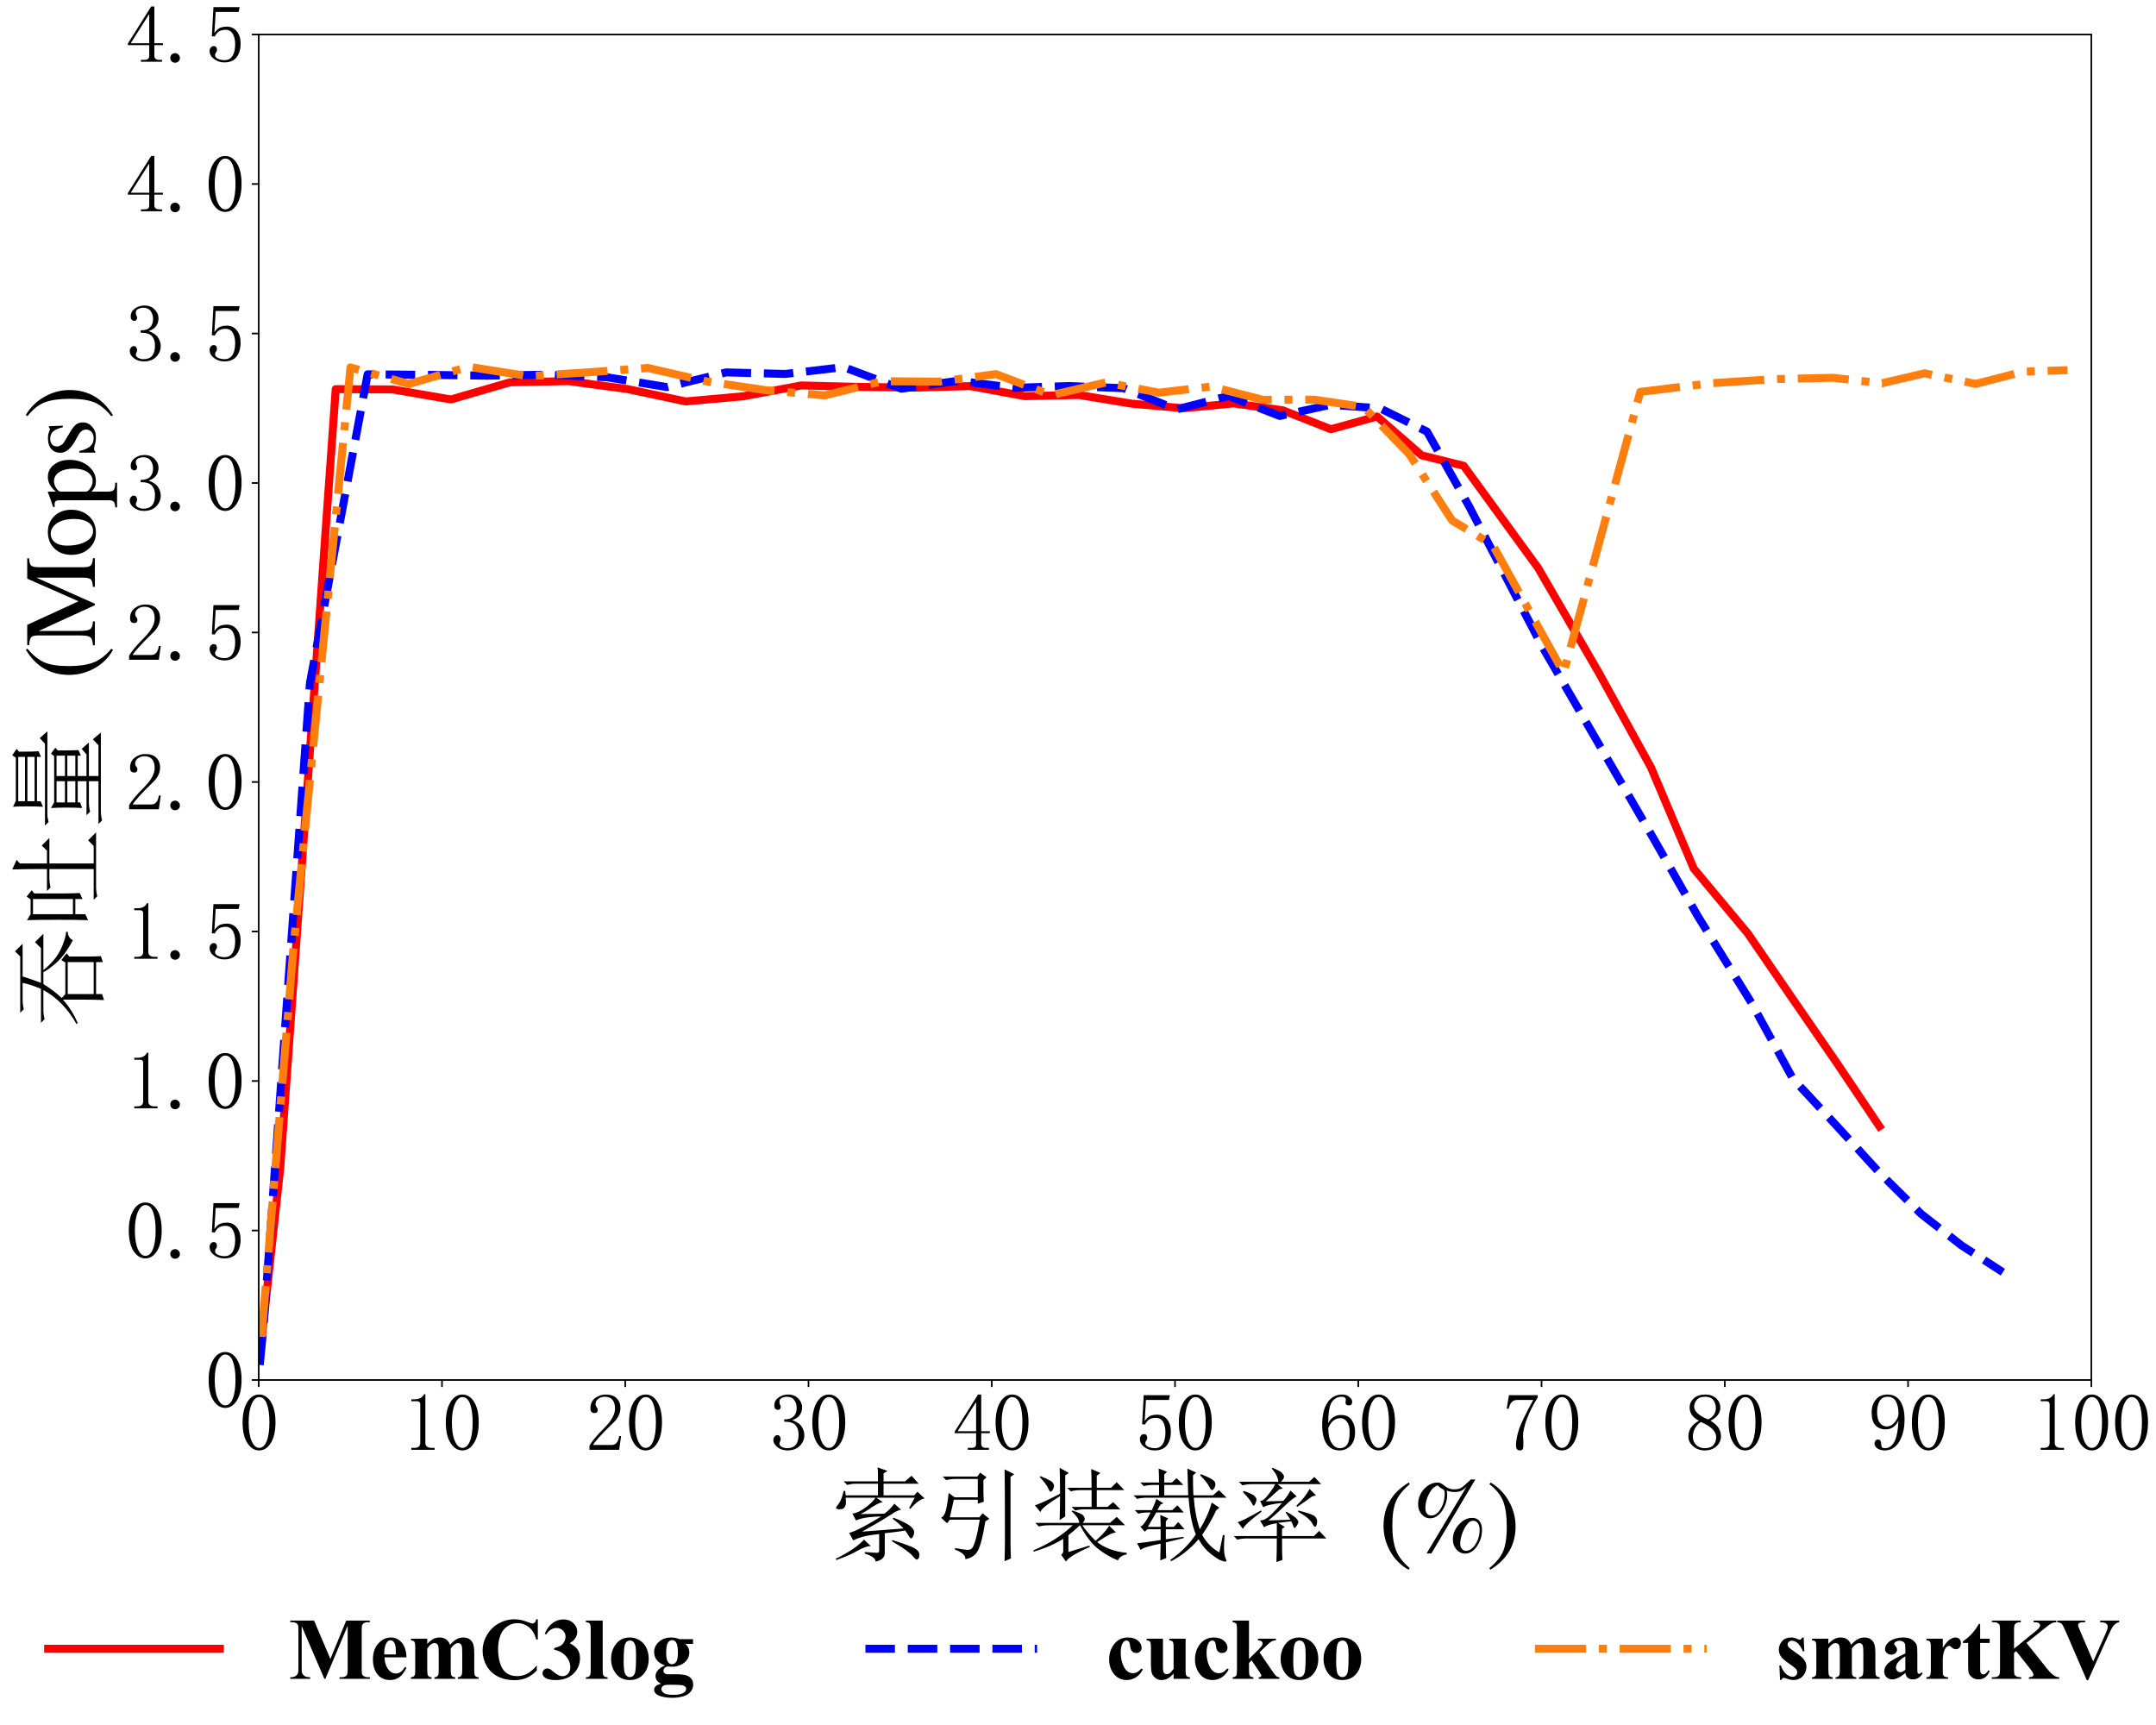 <?xml version="1.0" encoding="utf-8" standalone="no"?>
<!DOCTYPE svg PUBLIC "-//W3C//DTD SVG 1.1//EN"
  "http://www.w3.org/Graphics/SVG/1.1/DTD/svg11.dtd">
<svg xmlns:xlink="http://www.w3.org/1999/xlink" width="1080pt" height="864pt" viewBox="0 0 1080 864" xmlns="http://www.w3.org/2000/svg" version="1.1">
 <defs>
  <style type="text/css">*{stroke-linejoin: round; stroke-linecap: butt}</style>
 </defs>
 <g id="figure_1">
  <g id="patch_1">
   <path d="M 0 864 
L 1080 864 
L 1080 0 
L 0 0 
z
" style="fill: #ffffff"/>
  </g>
  <g id="axes_1">
   <g id="patch_2">
    <path d="M 129.6 691.2 
L 1047.6 691.2 
L 1047.6 17.28 
L 129.6 17.28 
z
" style="fill: #ffffff"/>
   </g>
   <g id="matplotlib.axis_1">
    <g id="xtick_1">
     <g id="line2d_1">
      <defs>
       <path id="m5f339277f3" d="M 0 0 
L 0 3.5 
" style="stroke: #000000; stroke-width: 0.8"/>
      </defs>
      <g>
       <use xlink:href="#m5f339277f3" x="129.6" y="691.2" style="stroke: #000000; stroke-width: 0.8"/>
      </g>
     </g>
     <g id="text_1">
      <!-- 0 -->
      <g transform="translate(119.6 726.794) scale(0.4 -0.4)">
       <defs>
        <path id="SimSun-30" d="M 1600 4225 
Q 1250 4225 1012 3687 
Q 775 3150 775 2250 
Q 775 1300 1012 775 
Q 1250 250 1600 250 
Q 1975 250 2187 775 
Q 2400 1300 2400 2250 
Q 2400 3150 2200 3687 
Q 2000 4225 1600 4225 
z
M 1600 50 
Q 1050 50 675 625 
Q 300 1200 300 2250 
Q 300 3225 662 3825 
Q 1025 4425 1600 4425 
Q 2150 4425 2512 3850 
Q 2875 3275 2875 2250 
Q 2875 1225 2512 637 
Q 2150 50 1600 50 
z
" transform="scale(0.016)"/>
       </defs>
       <use xlink:href="#SimSun-30"/>
      </g>
     </g>
    </g>
    <g id="xtick_2">
     <g id="line2d_2">
      <g>
       <use xlink:href="#m5f339277f3" x="221.4" y="691.2" style="stroke: #000000; stroke-width: 0.8"/>
      </g>
     </g>
     <g id="text_2">
      <!-- 10 -->
      <g transform="translate(201.4 726.794) scale(0.4 -0.4)">
       <defs>
        <path id="SimSun-31" d="M 1825 4450 
L 1825 650 
Q 1825 450 1950 350 
Q 2075 250 2300 250 
L 2550 250 
L 2550 100 
L 725 100 
L 725 250 
L 950 250 
Q 1200 250 1312 350 
Q 1425 450 1425 650 
L 1425 3675 
Q 1425 3775 1362 3837 
Q 1300 3900 1175 3900 
L 725 3900 
L 725 4050 
L 950 4050 
Q 1250 4050 1437 4150 
Q 1625 4250 1725 4450 
L 1825 4450 
z
" transform="scale(0.016)"/>
       </defs>
       <use xlink:href="#SimSun-31"/>
       <use xlink:href="#SimSun-30" x="50"/>
      </g>
     </g>
    </g>
    <g id="xtick_3">
     <g id="line2d_3">
      <g>
       <use xlink:href="#m5f339277f3" x="313.2" y="691.2" style="stroke: #000000; stroke-width: 0.8"/>
      </g>
     </g>
     <g id="text_3">
      <!-- 20 -->
      <g transform="translate(293.2 726.794) scale(0.4 -0.4)">
       <defs>
        <path id="SimSun-32" d="M 2325 3325 
Q 2325 3775 2125 4012 
Q 1925 4250 1525 4250 
Q 1225 4250 1012 4087 
Q 800 3925 800 3675 
Q 800 3525 900 3425 
Q 975 3325 975 3225 
Q 975 3100 912 3037 
Q 850 2975 725 2975 
Q 575 2975 487 3062 
Q 400 3150 400 3350 
Q 400 3875 775 4150 
Q 1150 4425 1575 4425 
Q 2175 4425 2462 4125 
Q 2750 3825 2750 3375 
Q 2750 3075 2612 2775 
Q 2475 2475 2175 2200 
Q 1450 1500 1062 1062 
Q 675 625 600 475 
L 2075 475 
Q 2300 475 2450 650 
Q 2600 825 2650 1175 
L 2800 1175 
L 2650 100 
L 325 100 
L 325 425 
Q 450 650 737 1000 
Q 1025 1350 1500 1825 
Q 1925 2250 2125 2625 
Q 2325 3000 2325 3325 
z
" transform="scale(0.016)"/>
       </defs>
       <use xlink:href="#SimSun-32"/>
       <use xlink:href="#SimSun-30" x="50"/>
      </g>
     </g>
    </g>
    <g id="xtick_4">
     <g id="line2d_4">
      <g>
       <use xlink:href="#m5f339277f3" x="405" y="691.2" style="stroke: #000000; stroke-width: 0.8"/>
      </g>
     </g>
     <g id="text_4">
      <!-- 30 -->
      <g transform="translate(385 726.794) scale(0.4 -0.4)">
       <defs>
        <path id="SimSun-33" d="M 2800 1250 
Q 2800 775 2450 412 
Q 2100 50 1475 50 
Q 1025 50 700 300 
Q 375 550 375 875 
Q 375 1025 475 1137 
Q 575 1250 675 1250 
Q 825 1250 887 1137 
Q 950 1025 950 950 
Q 950 825 900 750 
Q 850 650 850 575 
Q 850 425 1037 325 
Q 1225 225 1450 225 
Q 1900 225 2125 487 
Q 2350 750 2350 1300 
Q 2350 1750 2112 2025 
Q 1875 2300 1225 2300 
L 1225 2475 
Q 1725 2475 1962 2712 
Q 2200 2950 2200 3375 
Q 2200 3725 2012 3987 
Q 1825 4250 1425 4250 
Q 1250 4250 1050 4162 
Q 850 4075 850 3875 
Q 850 3675 900 3625 
Q 950 3575 950 3500 
Q 950 3375 900 3300 
Q 850 3225 725 3225 
Q 625 3225 537 3300 
Q 450 3375 450 3575 
Q 450 3950 775 4187 
Q 1100 4425 1525 4425 
Q 2025 4425 2325 4112 
Q 2625 3800 2625 3450 
Q 2625 3075 2437 2812 
Q 2250 2550 1850 2425 
Q 2400 2225 2600 1900 
Q 2800 1575 2800 1250 
z
" transform="scale(0.016)"/>
       </defs>
       <use xlink:href="#SimSun-33"/>
       <use xlink:href="#SimSun-30" x="50"/>
      </g>
     </g>
    </g>
    <g id="xtick_5">
     <g id="line2d_5">
      <g>
       <use xlink:href="#m5f339277f3" x="496.8" y="691.2" style="stroke: #000000; stroke-width: 0.8"/>
      </g>
     </g>
     <g id="text_5">
      <!-- 40 -->
      <g transform="translate(476.8 726.794) scale(0.4 -0.4)">
       <defs>
        <path id="SimSun-34" d="M 2300 575 
Q 2300 400 2400 325 
Q 2500 250 2675 250 
L 2900 250 
L 2900 100 
L 1250 100 
L 1250 250 
L 1525 250 
Q 1725 250 1812 325 
Q 1900 400 1900 575 
L 1900 1400 
L 225 1400 
L 225 1525 
L 2050 4425 
L 2300 4425 
L 2300 1550 
L 2975 1550 
L 2975 1400 
L 2300 1400 
L 2300 575 
z
M 1875 3800 
L 450 1550 
L 1900 1550 
L 1900 3800 
L 1875 3800 
z
" transform="scale(0.016)"/>
       </defs>
       <use xlink:href="#SimSun-34"/>
       <use xlink:href="#SimSun-30" x="50"/>
      </g>
     </g>
    </g>
    <g id="xtick_6">
     <g id="line2d_6">
      <g>
       <use xlink:href="#m5f339277f3" x="588.6" y="691.2" style="stroke: #000000; stroke-width: 0.8"/>
      </g>
     </g>
     <g id="text_6">
      <!-- 50 -->
      <g transform="translate(568.6 726.794) scale(0.4 -0.4)">
       <defs>
        <path id="SimSun-35" d="M 1725 2850 
Q 2200 2850 2500 2487 
Q 2800 2125 2800 1525 
Q 2800 850 2487 450 
Q 2175 50 1525 50 
Q 1075 50 725 312 
Q 375 575 375 950 
Q 375 1100 462 1212 
Q 550 1325 700 1325 
Q 850 1325 900 1225 
Q 950 1125 950 1050 
Q 950 900 875 825 
Q 800 725 800 625 
Q 800 425 1037 325 
Q 1275 225 1550 225 
Q 1950 225 2162 550 
Q 2375 875 2375 1475 
Q 2375 1975 2187 2287 
Q 2000 2600 1625 2600 
Q 1350 2600 1150 2500 
Q 950 2400 775 2075 
L 550 2100 
L 675 4375 
L 2725 4375 
L 2650 4000 
L 850 4000 
L 750 2350 
Q 1000 2700 1237 2775 
Q 1475 2850 1725 2850 
z
" transform="scale(0.016)"/>
       </defs>
       <use xlink:href="#SimSun-35"/>
       <use xlink:href="#SimSun-30" x="50"/>
      </g>
     </g>
    </g>
    <g id="xtick_7">
     <g id="line2d_7">
      <g>
       <use xlink:href="#m5f339277f3" x="680.4" y="691.2" style="stroke: #000000; stroke-width: 0.8"/>
      </g>
     </g>
     <g id="text_7">
      <!-- 60 -->
      <g transform="translate(660.4 726.794) scale(0.4 -0.4)">
       <defs>
        <path id="SimSun-36" d="M 775 1800 
Q 775 1050 1037 637 
Q 1300 225 1675 225 
Q 2050 225 2250 500 
Q 2450 775 2450 1525 
Q 2450 2025 2237 2300 
Q 2025 2575 1725 2575 
Q 1450 2575 1212 2412 
Q 975 2250 775 1800 
z
M 1750 2825 
Q 2350 2825 2612 2425 
Q 2875 2025 2875 1525 
Q 2875 775 2512 412 
Q 2150 50 1675 50 
Q 1000 50 650 562 
Q 300 1075 300 2050 
Q 300 3200 725 3812 
Q 1150 4425 1875 4425 
Q 2225 4425 2437 4225 
Q 2650 4025 2650 3875 
Q 2650 3725 2587 3650 
Q 2525 3575 2375 3575 
Q 2250 3575 2187 3637 
Q 2125 3700 2125 3825 
Q 2125 3875 2150 3925 
Q 2150 3975 2150 4025 
Q 2150 4125 2075 4187 
Q 2000 4250 1800 4250 
Q 1375 4250 1075 3862 
Q 775 3475 775 2175 
Q 925 2500 1187 2662 
Q 1450 2825 1750 2825 
z
" transform="scale(0.016)"/>
       </defs>
       <use xlink:href="#SimSun-36"/>
       <use xlink:href="#SimSun-30" x="50"/>
      </g>
     </g>
    </g>
    <g id="xtick_8">
     <g id="line2d_8">
      <g>
       <use xlink:href="#m5f339277f3" x="772.2" y="691.2" style="stroke: #000000; stroke-width: 0.8"/>
      </g>
     </g>
     <g id="text_8">
      <!-- 70 -->
      <g transform="translate(752.2 726.794) scale(0.4 -0.4)">
       <defs>
        <path id="SimSun-37" d="M 2825 4200 
Q 2300 3350 1987 2537 
Q 1675 1725 1675 1125 
Q 1675 1025 1700 850 
Q 1700 650 1700 400 
Q 1700 200 1637 125 
Q 1575 50 1425 50 
Q 1300 50 1212 137 
Q 1125 225 1125 450 
Q 1125 925 1337 1625 
Q 1550 2325 2475 4000 
L 1225 4000 
Q 950 4000 787 3825 
Q 625 3650 550 3300 
L 400 3325 
L 575 4375 
L 2825 4375 
L 2825 4200 
z
" transform="scale(0.016)"/>
       </defs>
       <use xlink:href="#SimSun-37"/>
       <use xlink:href="#SimSun-30" x="50"/>
      </g>
     </g>
    </g>
    <g id="xtick_9">
     <g id="line2d_9">
      <g>
       <use xlink:href="#m5f339277f3" x="864" y="691.2" style="stroke: #000000; stroke-width: 0.8"/>
      </g>
     </g>
     <g id="text_9">
      <!-- 80 -->
      <g transform="translate(844 726.794) scale(0.4 -0.4)">
       <defs>
        <path id="SimSun-38" d="M 625 1125 
Q 625 725 887 475 
Q 1150 225 1550 225 
Q 2025 225 2237 475 
Q 2450 725 2450 1100 
Q 2450 1425 2150 1725 
Q 1850 2025 1250 2275 
Q 950 2075 787 1775 
Q 625 1475 625 1125 
z
M 2825 1175 
Q 2825 700 2475 375 
Q 2125 50 1550 50 
Q 1025 50 650 375 
Q 275 700 275 1125 
Q 275 1550 487 1850 
Q 700 2150 1100 2375 
Q 750 2550 562 2812 
Q 375 3075 375 3400 
Q 375 3825 700 4125 
Q 1025 4425 1600 4425 
Q 2125 4425 2450 4125 
Q 2775 3825 2775 3400 
Q 2775 3100 2587 2837 
Q 2400 2575 2000 2375 
Q 2425 2125 2625 1825 
Q 2825 1525 2825 1175 
z
M 2425 3375 
Q 2425 3725 2225 3987 
Q 2025 4250 1600 4250 
Q 1125 4250 925 4000 
Q 725 3750 725 3475 
Q 725 3200 1012 2937 
Q 1300 2675 1825 2475 
Q 2125 2625 2275 2850 
Q 2425 3075 2425 3375 
z
" transform="scale(0.016)"/>
       </defs>
       <use xlink:href="#SimSun-38"/>
       <use xlink:href="#SimSun-30" x="50"/>
      </g>
     </g>
    </g>
    <g id="xtick_10">
     <g id="line2d_10">
      <g>
       <use xlink:href="#m5f339277f3" x="955.8" y="691.2" style="stroke: #000000; stroke-width: 0.8"/>
      </g>
     </g>
     <g id="text_10">
      <!-- 90 -->
      <g transform="translate(935.8 726.794) scale(0.4 -0.4)">
       <defs>
        <path id="SimSun-39" d="M 700 3050 
Q 700 2500 912 2212 
Q 1125 1925 1450 1925 
Q 1825 1925 2100 2275 
Q 2375 2625 2375 2925 
Q 2375 3525 2175 3887 
Q 1975 4250 1525 4250 
Q 1100 4250 900 3912 
Q 700 3575 700 3050 
z
M 1375 1700 
Q 875 1700 575 2012 
Q 275 2325 275 3025 
Q 275 3625 600 4025 
Q 925 4425 1525 4425 
Q 2150 4425 2500 3925 
Q 2850 3425 2850 2475 
Q 2850 1425 2437 737 
Q 2025 50 1300 50 
Q 975 50 737 200 
Q 500 350 500 600 
Q 500 700 562 800 
Q 625 900 775 900 
Q 925 900 975 787 
Q 1025 675 1025 525 
Q 1025 425 1050 362 
Q 1075 300 1100 275 
Q 1125 250 1187 237 
Q 1250 225 1325 225 
Q 1775 225 2050 725 
Q 2325 1225 2375 2400 
Q 2250 2100 2000 1900 
Q 1750 1700 1375 1700 
z
" transform="scale(0.016)"/>
       </defs>
       <use xlink:href="#SimSun-39"/>
       <use xlink:href="#SimSun-30" x="50"/>
      </g>
     </g>
    </g>
    <g id="xtick_11">
     <g id="line2d_11">
      <g>
       <use xlink:href="#m5f339277f3" x="1047.6" y="691.2" style="stroke: #000000; stroke-width: 0.8"/>
      </g>
     </g>
     <g id="text_11">
      <!-- 100 -->
      <g transform="translate(1017.6 726.794) scale(0.4 -0.4)">
       <use xlink:href="#SimSun-31"/>
       <use xlink:href="#SimSun-30" x="50"/>
       <use xlink:href="#SimSun-30" x="100"/>
      </g>
     </g>
    </g>
    <g id="text_12">
     <!-- 索引装载率 $\mathrm{(\%)}$ -->
     <g transform="translate(415.6 777.45) scale(0.5 -0.5)">
      <defs>
       <path id="SimSun-7d22" d="M 4725 1325 
Q 4375 1250 3450 1150 
L 3450 -50 
Q 3475 -500 2875 -625 
Q 2875 -325 2200 -125 
L 2200 -25 
Q 2850 -75 2987 -75 
Q 3125 -75 3100 175 
L 3100 1100 
Q 2400 1025 2050 925 
Q 1700 825 1475 700 
L 1225 1175 
Q 1525 1250 2050 1525 
Q 2575 1800 3225 2200 
Q 2900 2200 2437 2150 
Q 1975 2100 1650 1950 
L 1425 2375 
Q 1775 2425 2212 2737 
Q 2650 3050 2875 3375 
L 1000 3375 
Q 1050 3000 975 2850 
Q 900 2700 800 2675 
Q 700 2650 625 2650 
Q 525 2650 462 2675 
Q 400 2700 400 2725 
Q 400 2800 550 2975 
Q 750 3225 875 3800 
L 975 3800 
L 1000 3525 
L 3025 3525 
L 3025 4250 
L 1575 4250 
Q 1375 4250 1100 4175 
L 875 4400 
L 3025 4400 
L 3025 4775 
Q 3025 5025 3000 5275 
L 3625 5050 
L 3375 4900 
L 3375 4400 
L 4725 4400 
L 5125 4750 
L 5575 4250 
L 3375 4250 
L 3375 3525 
L 5300 3525 
L 5500 3750 
L 5950 3325 
Q 5600 3300 5050 2675 
L 4975 2725 
L 5325 3375 
L 2925 3375 
L 3325 3100 
Q 3100 3075 2675 2800 
Q 2250 2500 1925 2350 
L 3425 2375 
Q 3775 2625 4050 3000 
L 4475 2625 
Q 4250 2600 3850 2325 
Q 3425 2050 2975 1787 
Q 2525 1525 2025 1250 
L 4625 1450 
Q 4275 1825 3950 2050 
L 4000 2125 
Q 4700 1850 4962 1662 
Q 5225 1475 5275 1312 
Q 5325 1150 5212 937 
Q 5100 725 4987 925 
Q 4875 1125 4725 1325 
z
M 3925 725 
Q 5025 375 5312 212 
Q 5600 50 5612 -150 
Q 5625 -350 5562 -425 
Q 5500 -500 5475 -500 
Q 5375 -500 5200 -275 
Q 4925 50 3900 650 
L 3925 725 
z
M 2150 750 
L 2575 350 
Q 2275 350 1775 75 
Q 1275 -225 425 -525 
L 375 -450 
Q 1600 150 2150 750 
z
" transform="scale(0.016)"/>
       <path id="SimSun-5f15" d="M 5075 4675 
L 5075 575 
Q 5075 100 5100 -425 
L 4700 -600 
Q 4725 175 4725 725 
Q 4725 4575 4700 5150 
L 5300 4850 
L 5075 4675 
z
M 3375 4475 
Q 3375 3475 3400 3125 
L 3025 3000 
L 3025 3250 
L 1525 3250 
L 1275 2150 
L 3125 2150 
L 3325 2400 
L 3750 2050 
L 3500 1900 
Q 3375 1125 3225 575 
Q 3075 25 2850 -187 
Q 2625 -400 2250 -475 
Q 2275 -125 1600 125 
L 1600 225 
Q 2125 125 2350 112 
Q 2575 100 2675 225 
Q 2775 350 2900 787 
Q 3025 1225 3150 2000 
L 1275 2000 
L 1100 1775 
L 725 2125 
Q 925 2200 1025 2575 
Q 1125 2950 1200 3675 
L 1575 3400 
L 3025 3400 
L 3025 4550 
L 1650 4550 
Q 1325 4550 1050 4475 
L 825 4700 
L 3000 4700 
L 3175 4950 
L 3575 4650 
L 3375 4475 
z
" transform="scale(0.016)"/>
       <path id="SimSun-88c5" d="M 700 4725 
Q 1375 4450 1462 4325 
Q 1550 4200 1550 4125 
Q 1550 4025 1475 3887 
Q 1400 3750 1350 3750 
Q 1275 3750 1200 3925 
Q 1075 4225 650 4675 
L 700 4725 
z
M 2250 4775 
L 2250 2200 
L 1900 1975 
Q 1925 2600 1925 3475 
Q 1400 3150 1062 2887 
Q 725 2625 700 2475 
L 350 2900 
Q 775 3025 1925 3625 
Q 1925 4900 1900 5250 
L 2475 4925 
L 2250 4775 
z
M 2375 4000 
L 3900 4000 
Q 3900 4850 3875 5175 
L 4450 4925 
L 4225 4750 
L 4225 4000 
L 5125 4000 
L 5475 4350 
L 5950 3850 
L 4225 3850 
L 4225 2800 
L 4900 2800 
L 5250 3100 
L 5700 2650 
L 3475 2650 
Q 3150 2650 2875 2575 
L 2650 2800 
L 3900 2800 
L 3900 3850 
L 3200 3850 
Q 2875 3850 2600 3775 
L 2375 4000 
z
M 3125 1800 
Q 3125 2100 2650 2525 
L 2700 2575 
Q 3300 2375 3387 2250 
Q 3475 2125 3475 2050 
Q 3475 1950 3350 1800 
L 5050 1800 
L 5475 2175 
L 6000 1650 
L 3325 1650 
Q 3600 1225 4150 675 
Q 4775 1225 5000 1625 
L 5425 1200 
Q 5225 1175 4987 1050 
Q 4750 925 4250 600 
Q 4550 350 5037 162 
Q 5525 -25 6100 -75 
L 6100 -175 
Q 5675 -250 5550 -550 
Q 4825 -250 4262 212 
Q 3700 675 3175 1650 
Q 2825 1325 2450 1025 
L 2450 -25 
L 3750 375 
L 3800 300 
Q 2450 -300 2300 -625 
L 2000 -200 
Q 2150 -75 2125 75 
L 2125 800 
Q 1325 300 275 0 
L 250 75 
Q 1725 700 2725 1650 
L 1200 1650 
Q 875 1650 600 1575 
L 375 1800 
L 3125 1800 
z
" transform="scale(0.016)"/>
       <path id="SimSun-8f7d" d="M 1850 5200 
L 2375 5000 
L 2200 4825 
L 2200 4325 
L 2675 4325 
L 2975 4600 
L 3400 4175 
L 2200 4175 
L 2200 3525 
L 3700 3525 
Q 3675 4525 3650 5200 
L 4200 4950 
L 4000 4775 
Q 4000 3950 4025 3525 
L 5250 3525 
L 5625 3850 
L 6100 3375 
L 4050 3375 
Q 4125 2300 4425 1400 
Q 4925 2200 5175 3075 
L 5650 2750 
L 5450 2575 
Q 5075 1775 4575 1050 
Q 4950 350 5650 -50 
L 5875 1050 
L 5975 1025 
Q 5925 350 5950 25 
Q 5975 -300 6075 -500 
Q 6125 -625 6025 -625 
Q 5975 -625 5775 -562 
Q 5575 -500 5125 -150 
Q 4675 200 4350 775 
Q 3575 -125 2625 -600 
L 2575 -525 
Q 3575 175 4175 1075 
Q 3825 1950 3725 3375 
L 1100 3375 
Q 775 3375 500 3300 
L 275 3525 
L 1875 3525 
L 1875 4175 
L 1525 4175 
Q 1200 4175 925 4100 
L 700 4325 
L 1875 4325 
Q 1875 4800 1850 5200 
z
M 4500 4850 
Q 5000 4650 5212 4512 
Q 5425 4375 5400 4187 
Q 5375 4000 5300 3925 
Q 5225 3850 5200 3850 
Q 5125 3850 5025 4050 
Q 4900 4325 4450 4775 
L 4500 4850 
z
M 500 525 
Q 850 550 1975 725 
L 1975 1400 
L 1150 1400 
L 975 1250 
L 700 1575 
Q 900 1575 1350 2450 
L 1150 2450 
Q 850 2450 575 2375 
L 350 2600 
L 1425 2600 
Q 1625 3025 1700 3300 
L 2150 3025 
L 1975 2950 
Q 1900 2850 1775 2600 
L 2700 2600 
L 3025 2900 
L 3425 2450 
L 1700 2450 
L 1175 1550 
L 1975 1550 
Q 1975 1925 1950 2300 
L 2450 2075 
L 2300 1900 
L 2300 1550 
L 2800 1550 
L 3075 1850 
L 3475 1400 
L 2300 1400 
L 2300 775 
L 3400 925 
L 3425 850 
L 2300 575 
Q 2300 -50 2325 -400 
L 1950 -550 
Q 1975 225 1975 500 
Q 850 275 725 100 
L 500 525 
z
" transform="scale(0.016)"/>
       <path id="SimSun-7387" d="M 875 3725 
L 925 3800 
Q 1375 3650 1550 3525 
Q 1725 3400 1725 3250 
Q 1725 3175 1662 3025 
Q 1600 2875 1550 2875 
Q 1500 2875 1425 3050 
Q 1275 3325 875 3725 
z
M 550 1850 
Q 875 1925 2000 2575 
L 2050 2500 
Q 1675 2225 1337 1937 
Q 1000 1650 875 1425 
L 550 1850 
z
M 5200 3450 
Q 4800 3150 4275 2800 
L 4225 2875 
Q 4775 3400 5050 3925 
L 5450 3525 
L 5200 3450 
z
M 4325 2500 
L 4350 2575 
Q 5225 2350 5375 2212 
Q 5525 2075 5525 1900 
Q 5525 1775 5487 1662 
Q 5450 1550 5400 1550 
Q 5325 1550 5200 1800 
Q 4975 2150 4325 2500 
z
M 3150 3900 
Q 2500 3300 2300 3150 
Q 2800 3150 3400 3175 
Q 3700 3500 3850 3825 
L 4250 3450 
Q 4050 3400 3450 2825 
Q 2850 2250 2475 1950 
Q 3150 1975 3850 2000 
Q 3750 2175 3550 2450 
L 3600 2500 
Q 4050 2250 4200 2100 
Q 4350 1950 4350 1850 
Q 4350 1775 4250 1625 
Q 4150 1475 4100 1475 
Q 4075 1475 4050 1550 
Q 4000 1700 3900 1900 
Q 3650 1875 3075 1800 
L 3500 1550 
L 3325 1425 
L 3325 975 
L 5325 975 
L 5650 1300 
L 6100 825 
L 3325 825 
Q 3325 -275 3350 -525 
L 2975 -650 
Q 3000 0 3000 825 
L 1125 825 
Q 800 825 525 750 
L 300 975 
L 3000 975 
L 3000 1775 
Q 2450 1700 2200 1525 
L 1950 1950 
Q 2275 1950 2675 2350 
Q 3075 2750 3325 3050 
Q 2400 2950 2150 2775 
L 1950 3175 
Q 2150 3150 2475 3575 
Q 2800 4000 2900 4225 
L 1450 4225 
Q 1125 4225 850 4150 
L 625 4375 
L 3100 4375 
Q 3050 4800 2675 5200 
L 2725 5250 
Q 3225 5050 3337 4912 
Q 3450 4775 3450 4700 
Q 3450 4550 3250 4375 
L 5025 4375 
L 5350 4675 
L 5775 4225 
L 3050 4225 
L 3375 3950 
L 3150 3900 
z
" transform="scale(0.016)"/>
       <path id="SimSun-20" d="M 0 0 
Q 0 0 0 0 
z
" transform="scale(0.016)"/>
       <path id="STIXGeneral-Regular-28" d="M 1946 -1030 
L 1869 -1133 
Q 1126 -710 716 32 
Q 307 774 307 1613 
Q 307 3386 1888 4326 
L 1946 4224 
Q 1293 3667 1075 3126 
Q 858 2586 858 1632 
Q 858 685 1082 96 
Q 1306 -493 1946 -1030 
z
" transform="scale(0.016)"/>
       <path id="STIXGeneral-Regular-25" d="M 4390 1363 
Q 4390 781 4070 329 
Q 3750 -122 3341 -122 
Q 3014 -122 2790 134 
Q 2566 390 2566 762 
Q 2566 1274 2940 1693 
Q 3315 2112 3776 2112 
Q 4070 2112 4230 1917 
Q 4390 1722 4390 1363 
z
M 4243 1376 
Q 4243 1626 4131 1779 
Q 4019 1933 3840 1933 
Q 3654 1933 3526 1786 
Q 3315 1562 3171 1187 
Q 3027 813 3027 486 
Q 3027 301 3129 176 
Q 3232 51 3386 51 
Q 3718 51 3980 457 
Q 4243 864 4243 1376 
z
M 3974 4518 
L 1222 -115 
L 922 -115 
L 3443 4096 
Q 3264 3891 3094 3811 
Q 2925 3731 2669 3731 
Q 2445 3731 2182 3821 
Q 2208 3674 2208 3539 
Q 2208 3206 2067 2873 
Q 1926 2541 1696 2323 
Q 1453 2086 1146 2086 
Q 826 2086 608 2339 
Q 390 2592 390 2963 
Q 390 3507 761 3916 
Q 1133 4326 1626 4326 
Q 1792 4326 2010 4147 
Q 2310 3898 2624 3898 
Q 2918 3898 3084 3994 
Q 3251 4090 3693 4518 
L 3974 4518 
z
M 2054 3642 
Q 2054 3782 2025 3833 
Q 1997 3885 1894 3936 
Q 1747 4006 1613 4154 
Q 1414 4058 1331 3984 
Q 1248 3910 1152 3750 
Q 845 3264 845 2707 
Q 845 2509 944 2384 
Q 1043 2259 1210 2259 
Q 1549 2259 1801 2675 
Q 2054 3091 2054 3642 
z
" transform="scale(0.016)"/>
       <path id="STIXGeneral-Regular-29" d="M 186 4224 
L 262 4326 
Q 992 3891 1408 3148 
Q 1824 2406 1824 1581 
Q 1824 -166 243 -1133 
L 186 -1030 
Q 845 -486 1059 54 
Q 1274 595 1274 1562 
Q 1274 2534 1059 3120 
Q 845 3706 186 4224 
z
" transform="scale(0.016)"/>
      </defs>
      <use xlink:href="#SimSun-7d22" transform="translate(0 0.578)"/>
      <use xlink:href="#SimSun-5f15" transform="translate(100 0.578)"/>
      <use xlink:href="#SimSun-88c5" transform="translate(200 0.578)"/>
      <use xlink:href="#SimSun-8f7d" transform="translate(300 0.578)"/>
      <use xlink:href="#SimSun-7387" transform="translate(400 0.578)"/>
      <use xlink:href="#SimSun-20" transform="translate(500 0.578)"/>
      <use xlink:href="#STIXGeneral-Regular-28" transform="translate(550 0.578)"/>
      <use xlink:href="#STIXGeneral-Regular-25" transform="translate(583.3 0.578)"/>
      <use xlink:href="#STIXGeneral-Regular-29" transform="translate(658 0.578)"/>
     </g>
    </g>
   </g>
   <g id="matplotlib.axis_2">
    <g id="ytick_1">
     <g id="line2d_12">
      <defs>
       <path id="m7bcbebac3f" d="M 0 0 
L -3.5 0 
" style="stroke: #000000; stroke-width: 0.8"/>
      </defs>
      <g>
       <use xlink:href="#m7bcbebac3f" x="129.6" y="691.2" style="stroke: #000000; stroke-width: 0.8"/>
      </g>
     </g>
     <g id="text_13">
      <!-- 0 -->
      <g transform="translate(102.6 705.497) scale(0.4 -0.4)">
       <use xlink:href="#SimSun-30"/>
      </g>
     </g>
    </g>
    <g id="ytick_2">
     <g id="line2d_13">
      <g>
       <use xlink:href="#m7bcbebac3f" x="129.6" y="616.32" style="stroke: #000000; stroke-width: 0.8"/>
      </g>
     </g>
     <g id="text_14">
      <!-- 0.5 -->
      <g transform="translate(62.6 630.617) scale(0.4 -0.4)">
       <defs>
        <path id="SimSun-2e" d="M 800 25 
Q 650 25 537 125 
Q 425 225 425 400 
Q 425 575 537 675 
Q 650 775 800 775 
Q 950 775 1062 662 
Q 1175 550 1175 400 
Q 1175 225 1062 125 
Q 950 25 800 25 
z
" transform="scale(0.016)"/>
       </defs>
       <use xlink:href="#SimSun-30"/>
       <use xlink:href="#SimSun-2e" x="50"/>
       <use xlink:href="#SimSun-35" x="100"/>
      </g>
     </g>
    </g>
    <g id="ytick_3">
     <g id="line2d_14">
      <g>
       <use xlink:href="#m7bcbebac3f" x="129.6" y="541.44" style="stroke: #000000; stroke-width: 0.8"/>
      </g>
     </g>
     <g id="text_15">
      <!-- 1.0 -->
      <g transform="translate(62.6 555.737) scale(0.4 -0.4)">
       <use xlink:href="#SimSun-31"/>
       <use xlink:href="#SimSun-2e" x="50"/>
       <use xlink:href="#SimSun-30" x="100"/>
      </g>
     </g>
    </g>
    <g id="ytick_4">
     <g id="line2d_15">
      <g>
       <use xlink:href="#m7bcbebac3f" x="129.6" y="466.56" style="stroke: #000000; stroke-width: 0.8"/>
      </g>
     </g>
     <g id="text_16">
      <!-- 1.5 -->
      <g transform="translate(62.6 480.857) scale(0.4 -0.4)">
       <use xlink:href="#SimSun-31"/>
       <use xlink:href="#SimSun-2e" x="50"/>
       <use xlink:href="#SimSun-35" x="100"/>
      </g>
     </g>
    </g>
    <g id="ytick_5">
     <g id="line2d_16">
      <g>
       <use xlink:href="#m7bcbebac3f" x="129.6" y="391.68" style="stroke: #000000; stroke-width: 0.8"/>
      </g>
     </g>
     <g id="text_17">
      <!-- 2.0 -->
      <g transform="translate(62.6 405.977) scale(0.4 -0.4)">
       <use xlink:href="#SimSun-32"/>
       <use xlink:href="#SimSun-2e" x="50"/>
       <use xlink:href="#SimSun-30" x="100"/>
      </g>
     </g>
    </g>
    <g id="ytick_6">
     <g id="line2d_17">
      <g>
       <use xlink:href="#m7bcbebac3f" x="129.6" y="316.8" style="stroke: #000000; stroke-width: 0.8"/>
      </g>
     </g>
     <g id="text_18">
      <!-- 2.5 -->
      <g transform="translate(62.6 331.097) scale(0.4 -0.4)">
       <use xlink:href="#SimSun-32"/>
       <use xlink:href="#SimSun-2e" x="50"/>
       <use xlink:href="#SimSun-35" x="100"/>
      </g>
     </g>
    </g>
    <g id="ytick_7">
     <g id="line2d_18">
      <g>
       <use xlink:href="#m7bcbebac3f" x="129.6" y="241.92" style="stroke: #000000; stroke-width: 0.8"/>
      </g>
     </g>
     <g id="text_19">
      <!-- 3.0 -->
      <g transform="translate(62.6 256.217) scale(0.4 -0.4)">
       <use xlink:href="#SimSun-33"/>
       <use xlink:href="#SimSun-2e" x="50"/>
       <use xlink:href="#SimSun-30" x="100"/>
      </g>
     </g>
    </g>
    <g id="ytick_8">
     <g id="line2d_19">
      <g>
       <use xlink:href="#m7bcbebac3f" x="129.6" y="167.04" style="stroke: #000000; stroke-width: 0.8"/>
      </g>
     </g>
     <g id="text_20">
      <!-- 3.5 -->
      <g transform="translate(62.6 181.337) scale(0.4 -0.4)">
       <use xlink:href="#SimSun-33"/>
       <use xlink:href="#SimSun-2e" x="50"/>
       <use xlink:href="#SimSun-35" x="100"/>
      </g>
     </g>
    </g>
    <g id="ytick_9">
     <g id="line2d_20">
      <g>
       <use xlink:href="#m7bcbebac3f" x="129.6" y="92.16" style="stroke: #000000; stroke-width: 0.8"/>
      </g>
     </g>
     <g id="text_21">
      <!-- 4.0 -->
      <g transform="translate(62.6 106.457) scale(0.4 -0.4)">
       <use xlink:href="#SimSun-34"/>
       <use xlink:href="#SimSun-2e" x="50"/>
       <use xlink:href="#SimSun-30" x="100"/>
      </g>
     </g>
    </g>
    <g id="ytick_10">
     <g id="line2d_21">
      <g>
       <use xlink:href="#m7bcbebac3f" x="129.6" y="17.28" style="stroke: #000000; stroke-width: 0.8"/>
      </g>
     </g>
     <g id="text_22">
      <!-- 4.5 -->
      <g transform="translate(62.6 31.577) scale(0.4 -0.4)">
       <use xlink:href="#SimSun-34"/>
       <use xlink:href="#SimSun-2e" x="50"/>
       <use xlink:href="#SimSun-35" x="100"/>
      </g>
     </g>
    </g>
    <g id="text_23">
     <!-- 吞吐量 $\mathrm{(Mops)}$ -->
     <g transform="translate(47.6 515.49) rotate(-90) scale(0.5 -0.5)">
      <defs>
       <path id="SimSun-541e" d="M 2200 1700 
L 2200 75 
L 4200 75 
L 4200 1700 
L 2200 1700 
z
M 1025 4675 
L 4550 4675 
L 4875 5000 
L 5350 4525 
L 3300 4525 
Q 3150 4025 2900 3375 
L 5075 3375 
L 5450 3750 
L 5975 3225 
L 3700 3225 
Q 3925 2925 4312 2587 
Q 4700 2250 5225 2037 
Q 5750 1825 6100 1800 
L 6100 1700 
Q 5700 1675 5575 1375 
Q 4600 1900 4137 2437 
Q 3675 2975 3575 3225 
L 2825 3225 
Q 2425 2575 1950 2075 
L 2200 1850 
L 4175 1850 
L 4325 2100 
L 4750 1775 
L 4550 1600 
L 4550 375 
Q 4550 -50 4575 -375 
L 4200 -500 
L 4200 -75 
L 2200 -75 
L 2200 -450 
L 1825 -575 
Q 1850 175 1850 625 
L 1850 2000 
Q 1175 1400 375 1075 
L 325 1150 
Q 1075 1575 1600 2100 
Q 2125 2625 2450 3225 
L 1225 3225 
Q 900 3225 625 3150 
L 400 3375 
L 2525 3375 
Q 2800 4025 2900 4525 
L 1850 4525 
Q 1525 4525 1250 4450 
L 1025 4675 
z
" transform="scale(0.016)"/>
       <path id="SimSun-5410" d="M 3775 3000 
L 3775 3750 
Q 3775 4400 3750 5175 
L 4350 4900 
L 4125 4700 
L 4125 3000 
L 4925 3000 
L 5250 3325 
L 5725 2850 
L 4125 2850 
L 4125 75 
L 5225 75 
L 5575 425 
L 6075 -75 
L 2675 -75 
Q 2350 -75 2075 -150 
L 1850 75 
L 3775 75 
L 3775 2850 
L 3225 2850 
Q 2900 2850 2625 2775 
L 2400 3000 
L 3775 3000 
z
M 575 4250 
L 950 4025 
L 1875 4025 
L 2050 4275 
L 2450 3950 
L 2250 3800 
L 2250 1950 
Q 2250 1375 2275 950 
L 1900 775 
L 1900 1225 
L 950 1225 
L 950 600 
L 575 425 
Q 600 1075 600 2375 
Q 600 3675 575 4250 
z
M 950 3875 
L 950 1375 
L 1900 1375 
L 1900 3875 
L 950 3875 
z
" transform="scale(0.016)"/>
       <path id="SimSun-91cf" d="M 1700 2400 
L 1700 1875 
L 3025 1875 
L 3025 2400 
L 1700 2400 
z
M 3350 2400 
L 3350 1875 
L 4625 1875 
L 4625 2400 
L 3350 2400 
z
M 1700 1725 
L 1700 1225 
L 3025 1225 
L 3025 1725 
L 1700 1725 
z
M 3350 1725 
L 3350 1225 
L 4625 1225 
L 4625 1725 
L 3350 1725 
z
M 4950 2325 
Q 4950 1350 4975 1025 
L 4625 875 
L 4625 1075 
L 3350 1075 
L 3350 525 
L 4700 525 
L 5050 825 
L 5450 375 
L 3350 375 
L 3350 -225 
L 5275 -225 
L 5650 125 
L 6075 -375 
L 1175 -375 
Q 850 -375 575 -450 
L 350 -225 
L 3025 -225 
L 3025 375 
L 1725 375 
Q 1400 375 1125 300 
L 900 525 
L 3025 525 
L 3025 1075 
L 1700 1075 
L 1700 925 
L 1350 800 
Q 1375 1300 1375 1787 
Q 1375 2275 1350 2750 
L 1700 2550 
L 4600 2550 
L 4750 2750 
L 5125 2475 
L 4950 2325 
z
M 1775 4800 
L 1775 4375 
L 4550 4375 
L 4550 4800 
L 1775 4800 
z
M 1775 4225 
L 1775 3775 
L 4550 3775 
L 4550 4225 
L 1775 4225 
z
M 4875 4750 
Q 4875 3825 4900 3525 
L 4550 3375 
L 4550 3625 
L 1775 3625 
L 1775 3400 
L 1425 3250 
Q 1450 3650 1450 4262 
Q 1450 4875 1425 5125 
L 1800 4950 
L 4500 4950 
L 4650 5175 
L 5050 4900 
L 4875 4750 
z
M 250 3125 
L 5375 3125 
L 5725 3450 
L 6150 2975 
L 950 2975 
Q 750 2975 475 2900 
L 250 3125 
z
" transform="scale(0.016)"/>
       <path id="STIXGeneral-Regular-4d" d="M 5530 0 
L 3738 0 
L 3738 122 
Q 4115 147 4214 265 
Q 4314 384 4314 787 
L 4314 3661 
L 2682 0 
L 2592 0 
L 979 3514 
L 979 966 
Q 979 448 1088 294 
Q 1197 141 1574 122 
L 1574 0 
L 77 0 
L 77 122 
Q 358 141 480 205 
Q 602 269 650 432 
Q 698 595 698 966 
L 698 3514 
Q 698 3878 589 3984 
Q 480 4090 90 4115 
L 90 4237 
L 1357 4237 
L 2835 1024 
L 4250 4237 
L 5523 4237 
L 5523 4115 
Q 5178 4109 5072 3993 
Q 4966 3878 4966 3520 
L 4966 717 
Q 4966 378 5072 262 
Q 5178 147 5530 122 
L 5530 0 
z
" transform="scale(0.016)"/>
       <path id="STIXGeneral-Regular-6f" d="M 3008 1478 
Q 3008 806 2608 371 
Q 2208 -64 1568 -64 
Q 979 -64 582 368 
Q 186 800 186 1459 
Q 186 2125 582 2534 
Q 979 2944 1626 2944 
Q 2221 2944 2614 2537 
Q 3008 2131 3008 1478 
z
M 2432 1306 
Q 2432 2035 2112 2445 
Q 1856 2765 1504 2765 
Q 1171 2765 966 2493 
Q 762 2221 762 1747 
Q 762 928 1101 435 
Q 1318 115 1677 115 
Q 2029 115 2230 432 
Q 2432 749 2432 1306 
z
" transform="scale(0.016)"/>
       <path id="STIXGeneral-Regular-70" d="M 1018 2931 
L 1018 2438 
Q 1421 2944 1939 2944 
Q 2406 2944 2707 2560 
Q 3008 2176 3008 1581 
Q 3008 883 2621 409 
Q 2234 -64 1664 -64 
Q 1466 -64 1328 -6 
Q 1190 51 1018 211 
L 1018 -794 
Q 1018 -1094 1120 -1180 
Q 1222 -1267 1581 -1274 
L 1581 -1389 
L 32 -1389 
L 32 -1280 
Q 314 -1254 397 -1171 
Q 480 -1088 480 -838 
L 480 2157 
Q 480 2381 429 2451 
Q 378 2522 218 2522 
Q 115 2522 58 2515 
L 58 2618 
Q 506 2752 979 2944 
L 1018 2931 
z
M 1018 2138 
L 1018 563 
Q 1018 422 1238 281 
Q 1459 141 1683 141 
Q 2029 141 2243 467 
Q 2458 794 2458 1325 
Q 2458 1888 2243 2224 
Q 2029 2560 1670 2560 
Q 1446 2560 1232 2419 
Q 1018 2278 1018 2138 
z
" transform="scale(0.016)"/>
       <path id="STIXGeneral-Regular-73" d="M 998 1926 
L 1664 1523 
Q 1984 1331 2105 1164 
Q 2227 998 2227 736 
Q 2227 416 1961 176 
Q 1696 -64 1331 -64 
Q 1030 -64 864 -6 
Q 691 51 570 51 
Q 461 51 416 -26 
L 333 -26 
L 333 979 
L 435 979 
Q 538 512 730 294 
Q 922 77 1248 77 
Q 1485 77 1632 211 
Q 1779 346 1779 550 
Q 1779 845 1440 1030 
L 1094 1222 
Q 326 1651 326 2150 
Q 326 2522 566 2730 
Q 806 2938 1210 2938 
Q 1491 2938 1638 2867 
Q 1754 2816 1818 2816 
Q 1862 2816 1920 2880 
L 1990 2880 
L 2022 2010 
L 1926 2010 
Q 1818 2445 1654 2621 
Q 1491 2797 1203 2797 
Q 986 2797 854 2688 
Q 723 2579 723 2362 
Q 723 2253 796 2128 
Q 870 2003 998 1926 
z
" transform="scale(0.016)"/>
      </defs>
      <use xlink:href="#SimSun-541e" transform="translate(0 0.141)"/>
      <use xlink:href="#SimSun-5410" transform="translate(100 0.141)"/>
      <use xlink:href="#SimSun-91cf" transform="translate(200 0.141)"/>
      <use xlink:href="#SimSun-20" transform="translate(300 0.141)"/>
      <use xlink:href="#STIXGeneral-Regular-28" transform="translate(350 0.141)"/>
      <use xlink:href="#STIXGeneral-Regular-4d" transform="translate(383.3 0.141)"/>
      <use xlink:href="#STIXGeneral-Regular-6f" transform="translate(472.2 0.141)"/>
      <use xlink:href="#STIXGeneral-Regular-70" transform="translate(522.2 0.141)"/>
      <use xlink:href="#STIXGeneral-Regular-73" transform="translate(572.2 0.141)"/>
      <use xlink:href="#STIXGeneral-Regular-29" transform="translate(611.1 0.141)"/>
     </g>
    </g>
   </g>
   <g id="line2d_22">
    <path d="M 130.677 674.396 
L 140.4 584.808 
L 168.164 194.924 
L 196.699 195.061 
L 225.896 200.08 
L 255.443 191.489 
L 284.852 190.893 
L 314.267 194.859 
L 343.482 201.076 
L 372.451 198.468 
L 401.403 193.058 
L 429.83 193.776 
L 458.176 194.152 
L 485.975 193.377 
L 513.39 198.423 
L 540.388 197.838 
L 566.834 202.178 
L 592.726 204.489 
L 617.996 202.049 
L 642.624 205.522 
L 666.678 214.986 
L 689.789 208.604 
L 712.139 228.067 
L 733.195 233.294 
L 770.459 284.429 
L 800.932 336.995 
L 827.014 384.355 
L 848.454 435.069 
L 875.551 467.561 
L 897.457 499.521 
L 920.499 532.975 
L 941.447 564.152 
" clip-path="url(#p8f06317755)" style="fill: none; stroke: #ff0000; stroke-width: 4; stroke-linecap: square"/>
   </g>
   <g id="line2d_23">
    <path d="M 130.137 683.657 
L 132.136 662.716 
L 155.248 342.082 
L 184.145 187.486 
L 213.781 187.742 
L 243.796 188.165 
L 273.993 187.681 
L 304.088 188.965 
L 334.087 193.876 
L 363.794 186.519 
L 393.297 187.302 
L 422.622 183.884 
L 451.48 194.679 
L 479.983 190.72 
L 507.996 194.253 
L 535.634 193.361 
L 562.871 194.441 
L 589.397 205.054 
L 615.397 198.338 
L 641.055 208.341 
L 666.473 202.735 
L 691.343 204.536 
L 714.819 216.16 
L 735.687 253.197 
L 772.59 323.904 
L 803.006 376.326 
L 828.895 421.029 
L 850.622 459.138 
L 877.247 502.115 
L 898.14 540.349 
L 920.341 564.232 
L 941.355 587.232 
L 962.416 608.067 
L 982.668 623.867 
L 1003.281 637.191 
" clip-path="url(#p8f06317755)" style="fill: none; stroke-dasharray: 14.8,6.4; stroke-dashoffset: 0; stroke: #0000ff; stroke-width: 4"/>
   </g>
   <g id="line2d_24">
    <path d="M 131.024 669.584 
L 146.953 475.13 
L 175.551 184.044 
L 204.781 192.317 
L 234.698 183.714 
L 264.715 188.422 
L 294.674 186.49 
L 324.526 184.305 
L 354.153 191.083 
L 383.757 195.456 
L 413.036 198.046 
L 441.949 190.951 
L 470.615 191.135 
L 498.882 187.392 
L 526.744 197.905 
L 553.937 191.571 
L 580.503 196.677 
L 606.792 193.609 
L 632.629 200.258 
L 658.086 200.161 
L 683.089 203.825 
L 705.964 227.556 
L 727.392 260.676 
L 747.762 272.98 
L 783.281 336.987 
L 821.657 196.286 
L 857.391 191.925 
L 889.558 189.859 
L 918.038 189.22 
L 942.794 191.94 
L 964.067 186.984 
L 989.691 192.286 
L 1013.705 186.137 
L 1035.677 185.393 
" clip-path="url(#p8f06317755)" style="fill: none; stroke-dasharray: 25.6,6.4,4,6.4; stroke-dashoffset: 0; stroke: #ff7f0e; stroke-width: 4"/>
   </g>
   <g id="patch_3">
    <path d="M 129.6 691.2 
L 129.6 17.28 
" style="fill: none; stroke: #000000; stroke-width: 0.8; stroke-linejoin: miter; stroke-linecap: square"/>
   </g>
   <g id="patch_4">
    <path d="M 1047.6 691.2 
L 1047.6 17.28 
" style="fill: none; stroke: #000000; stroke-width: 0.8; stroke-linejoin: miter; stroke-linecap: square"/>
   </g>
   <g id="patch_5">
    <path d="M 129.6 691.2 
L 1047.6 691.2 
" style="fill: none; stroke: #000000; stroke-width: 0.8; stroke-linejoin: miter; stroke-linecap: square"/>
   </g>
   <g id="patch_6">
    <path d="M 129.6 17.28 
L 1047.6 17.28 
" style="fill: none; stroke: #000000; stroke-width: 0.8; stroke-linejoin: miter; stroke-linecap: square"/>
   </g>
   <g id="legend_1">
    <g id="line2d_25">
     <path d="M 24.123 825.82 
L 67.123 825.82 
L 110.123 825.82 
" style="fill: none; stroke: #ff0000; stroke-width: 4; stroke-linecap: square"/>
    </g>
    <g id="text_24">
     <!-- MemC3log -->
     <g transform="translate(144.523 840.87) scale(0.43 -0.43)">
      <defs>
       <path id="TimesNewRomanPS-BoldMT-4d" d="M 3050 1444 
L 4200 4238 
L 5925 4238 
L 5925 4122 
L 5788 4122 
Q 5600 4122 5488 4056 
Q 5409 4013 5363 3909 
Q 5328 3834 5328 3519 
L 5328 725 
Q 5328 400 5362 319 
Q 5397 238 5503 177 
Q 5609 116 5788 116 
L 5925 116 
L 5925 0 
L 3713 0 
L 3713 116 
L 3850 116 
Q 4038 116 4150 181 
Q 4228 225 4275 331 
Q 4309 406 4309 725 
L 4309 3866 
L 2684 0 
L 2609 0 
L 959 3838 
L 959 853 
Q 959 541 975 469 
Q 1016 313 1152 214 
Q 1288 116 1578 116 
L 1578 0 
L 128 0 
L 128 116 
L 172 116 
Q 313 113 434 161 
Q 556 209 618 290 
Q 681 372 716 519 
Q 722 553 722 838 
L 722 3519 
Q 722 3841 687 3920 
Q 653 4000 547 4061 
Q 441 4122 263 4122 
L 128 4122 
L 128 4238 
L 1859 4238 
L 3050 1444 
z
" transform="scale(0.016)"/>
       <path id="TimesNewRomanPS-BoldMT-65" d="M 2691 1566 
L 1088 1566 
Q 1116 984 1397 647 
Q 1613 388 1916 388 
Q 2103 388 2256 492 
Q 2409 597 2584 869 
L 2691 800 
Q 2453 316 2165 114 
Q 1878 -88 1500 -88 
Q 850 -88 516 413 
Q 247 816 247 1413 
Q 247 2144 642 2576 
Q 1038 3009 1569 3009 
Q 2013 3009 2339 2645 
Q 2666 2281 2691 1566 
z
M 1922 1775 
Q 1922 2278 1867 2465 
Q 1813 2653 1697 2750 
Q 1631 2806 1522 2806 
Q 1359 2806 1256 2647 
Q 1072 2369 1072 1884 
L 1072 1775 
L 1922 1775 
z
" transform="scale(0.016)"/>
       <path id="TimesNewRomanPS-BoldMT-6d" d="M 1428 2922 
L 1428 2538 
Q 1669 2800 1873 2904 
Q 2078 3009 2322 3009 
Q 2603 3009 2793 2878 
Q 2984 2747 3088 2478 
Q 3338 2759 3567 2884 
Q 3797 3009 4047 3009 
Q 4350 3009 4529 2870 
Q 4709 2731 4779 2517 
Q 4850 2303 4850 1834 
L 4850 638 
Q 4850 300 4911 219 
Q 4972 138 5166 113 
L 5166 0 
L 3656 0 
L 3656 113 
Q 3834 128 3919 250 
Q 3975 334 3975 638 
L 3975 1894 
Q 3975 2284 3944 2390 
Q 3913 2497 3845 2548 
Q 3778 2600 3688 2600 
Q 3553 2600 3415 2501 
Q 3278 2403 3138 2206 
L 3138 638 
Q 3138 322 3191 241 
Q 3263 125 3466 113 
L 3466 0 
L 1953 0 
L 1953 113 
Q 2075 119 2145 173 
Q 2216 228 2239 304 
Q 2263 381 2263 638 
L 2263 1894 
Q 2263 2291 2231 2391 
Q 2200 2491 2126 2547 
Q 2053 2603 1969 2603 
Q 1844 2603 1741 2538 
Q 1594 2441 1428 2206 
L 1428 638 
Q 1428 328 1489 229 
Q 1550 131 1744 113 
L 1744 0 
L 238 0 
L 238 113 
Q 422 131 500 231 
Q 553 300 553 638 
L 553 2288 
Q 553 2619 492 2700 
Q 431 2781 238 2806 
L 238 2922 
L 1428 2922 
z
" transform="scale(0.016)"/>
       <path id="TimesNewRomanPS-BoldMT-43" d="M 4272 4334 
L 4272 2866 
L 4150 2866 
Q 4013 3441 3638 3747 
Q 3263 4053 2788 4053 
Q 2391 4053 2059 3825 
Q 1728 3597 1575 3228 
Q 1378 2756 1378 2178 
Q 1378 1609 1522 1142 
Q 1666 675 1972 436 
Q 2278 197 2766 197 
Q 3166 197 3498 372 
Q 3831 547 4200 975 
L 4200 609 
Q 3844 238 3458 70 
Q 3072 -97 2556 -97 
Q 1878 -97 1351 175 
Q 825 447 539 956 
Q 253 1466 253 2041 
Q 253 2647 570 3190 
Q 888 3734 1427 4034 
Q 1966 4334 2572 4334 
Q 3019 4334 3516 4141 
Q 3803 4028 3881 4028 
Q 3981 4028 4054 4101 
Q 4128 4175 4150 4334 
L 4272 4334 
z
" transform="scale(0.016)"/>
       <path id="TimesNewRomanPS-BoldMT-33" d="M 947 2125 
L 947 2234 
Q 1303 2338 1440 2427 
Q 1578 2516 1678 2698 
Q 1778 2881 1778 3069 
Q 1778 3328 1589 3514 
Q 1400 3700 1119 3700 
Q 681 3700 375 3238 
L 259 3278 
Q 484 3800 836 4062 
Q 1188 4325 1619 4325 
Q 2059 4325 2345 4056 
Q 2631 3788 2631 3428 
Q 2631 3194 2498 2976 
Q 2366 2759 2081 2594 
Q 2447 2416 2639 2155 
Q 2831 1894 2831 1500 
Q 2831 838 2351 373 
Q 1872 -91 1066 -91 
Q 528 -91 281 88 
Q 103 213 103 409 
Q 103 553 206 654 
Q 309 756 444 756 
Q 547 756 638 713 
Q 688 688 992 439 
Q 1297 191 1563 191 
Q 1794 191 1959 373 
Q 2125 556 2125 838 
Q 2125 1266 1825 1627 
Q 1525 1988 947 2125 
z
" transform="scale(0.016)"/>
       <path id="TimesNewRomanPS-BoldMT-6c" d="M 1359 4238 
L 1359 606 
Q 1359 297 1431 211 
Q 1503 125 1713 113 
L 1713 0 
L 134 0 
L 134 113 
Q 328 119 422 225 
Q 484 297 484 606 
L 484 3631 
Q 484 3938 412 4023 
Q 341 4109 134 4122 
L 134 4238 
L 1359 4238 
z
" transform="scale(0.016)"/>
       <path id="TimesNewRomanPS-BoldMT-6f" d="M 1594 3009 
Q 1975 3009 2303 2812 
Q 2631 2616 2801 2253 
Q 2972 1891 2972 1459 
Q 2972 838 2656 419 
Q 2275 -88 1603 -88 
Q 944 -88 587 375 
Q 231 838 231 1447 
Q 231 2075 595 2542 
Q 959 3009 1594 3009 
z
M 1606 2788 
Q 1447 2788 1333 2667 
Q 1219 2547 1183 2192 
Q 1147 1838 1147 1206 
Q 1147 872 1191 581 
Q 1225 359 1337 243 
Q 1450 128 1594 128 
Q 1734 128 1828 206 
Q 1950 313 1991 503 
Q 2053 800 2053 1703 
Q 2053 2234 1993 2432 
Q 1934 2631 1819 2722 
Q 1738 2788 1606 2788 
z
" transform="scale(0.016)"/>
       <path id="TimesNewRomanPS-BoldMT-67" d="M 2091 2888 
L 3075 2888 
L 3075 2544 
L 2516 2544 
Q 2669 2391 2728 2266 
Q 2803 2097 2803 1913 
Q 2803 1600 2629 1370 
Q 2456 1141 2157 1011 
Q 1859 881 1628 881 
Q 1609 881 1253 897 
Q 1113 897 1017 805 
Q 922 713 922 584 
Q 922 472 1008 400 
Q 1094 328 1288 328 
L 1828 334 
Q 2484 334 2731 191 
Q 3084 -9 3084 -425 
Q 3084 -691 2921 -908 
Q 2759 -1125 2494 -1228 
Q 2091 -1381 1566 -1381 
Q 1172 -1381 847 -1304 
Q 522 -1228 381 -1092 
Q 241 -956 241 -806 
Q 241 -663 348 -548 
Q 456 -434 750 -356 
Q 344 -156 344 200 
Q 344 416 509 619 
Q 675 822 1034 972 
Q 616 1125 428 1375 
Q 241 1625 241 1953 
Q 241 2381 591 2695 
Q 941 3009 1491 3009 
Q 1781 3009 2091 2888 
z
M 1550 2816 
Q 1369 2816 1244 2633 
Q 1119 2450 1119 1875 
Q 1119 1409 1242 1236 
Q 1366 1063 1534 1063 
Q 1722 1063 1847 1234 
Q 1972 1406 1972 1903 
Q 1972 2463 1831 2666 
Q 1731 2816 1550 2816 
z
M 1366 -431 
Q 1047 -431 944 -484 
Q 766 -581 766 -747 
Q 766 -906 950 -1036 
Q 1134 -1166 1644 -1166 
Q 2078 -1166 2326 -1050 
Q 2575 -934 2575 -725 
Q 2575 -647 2528 -594 
Q 2444 -500 2273 -465 
Q 2103 -431 1366 -431 
z
" transform="scale(0.016)"/>
      </defs>
      <use xlink:href="#TimesNewRomanPS-BoldMT-4d"/>
      <use xlink:href="#TimesNewRomanPS-BoldMT-65" x="94.385"/>
      <use xlink:href="#TimesNewRomanPS-BoldMT-6d" x="138.77"/>
      <use xlink:href="#TimesNewRomanPS-BoldMT-43" x="222.07"/>
      <use xlink:href="#TimesNewRomanPS-BoldMT-33" x="294.287"/>
      <use xlink:href="#TimesNewRomanPS-BoldMT-6c" x="344.287"/>
      <use xlink:href="#TimesNewRomanPS-BoldMT-6f" x="372.07"/>
      <use xlink:href="#TimesNewRomanPS-BoldMT-67" x="422.07"/>
     </g>
    </g>
    <g id="line2d_26">
     <path d="M 433.517 825.82 
L 476.517 825.82 
L 519.517 825.82 
" style="fill: none; stroke-dasharray: 14.8,6.4; stroke-dashoffset: 0; stroke: #0000ff; stroke-width: 4"/>
    </g>
    <g id="text_25">
     <!-- cuckoo -->
     <g transform="translate(553.917 840.87) scale(0.43 -0.43)">
      <defs>
       <path id="TimesNewRomanPS-BoldMT-63" d="M 2600 753 
L 2697 678 
Q 2491 291 2183 101 
Q 1875 -88 1528 -88 
Q 944 -88 594 353 
Q 244 794 244 1413 
Q 244 2009 563 2463 
Q 947 3009 1622 3009 
Q 2075 3009 2342 2781 
Q 2609 2553 2609 2272 
Q 2609 2094 2501 1987 
Q 2394 1881 2219 1881 
Q 2034 1881 1914 2003 
Q 1794 2125 1766 2438 
Q 1747 2634 1675 2713 
Q 1603 2791 1506 2791 
Q 1356 2791 1250 2631 
Q 1088 2391 1088 1894 
Q 1088 1481 1219 1104 
Q 1350 728 1578 544 
Q 1750 409 1984 409 
Q 2138 409 2275 481 
Q 2413 553 2600 753 
z
" transform="scale(0.016)"/>
       <path id="TimesNewRomanPS-BoldMT-75" d="M 3038 2922 
L 3038 634 
Q 3038 300 3100 217 
Q 3163 134 3353 113 
L 3353 0 
L 2163 0 
L 2163 391 
Q 1953 141 1743 26 
Q 1534 -88 1275 -88 
Q 1028 -88 836 64 
Q 644 216 578 419 
Q 513 622 513 1128 
L 513 2288 
Q 513 2619 452 2700 
Q 391 2781 197 2806 
L 197 2922 
L 1388 2922 
L 1388 925 
Q 1388 613 1417 522 
Q 1447 431 1511 384 
Q 1575 338 1659 338 
Q 1772 338 1863 397 
Q 1988 478 2163 725 
L 2163 2288 
Q 2163 2619 2102 2700 
Q 2041 2781 1847 2806 
L 1847 2922 
L 3038 2922 
z
" transform="scale(0.016)"/>
       <path id="TimesNewRomanPS-BoldMT-6b" d="M 1403 4238 
L 1403 1450 
L 2081 2116 
Q 2291 2319 2342 2409 
Q 2394 2500 2394 2584 
Q 2394 2669 2325 2725 
Q 2256 2781 2056 2806 
L 2056 2922 
L 3366 2922 
L 3366 2806 
Q 3178 2797 3037 2717 
Q 2897 2638 2488 2238 
L 2169 1925 
L 2856 919 
Q 3272 306 3350 231 
Q 3456 125 3619 113 
L 3619 0 
L 2109 0 
L 2109 113 
Q 2209 113 2254 150 
Q 2300 188 2300 231 
Q 2300 303 2169 497 
L 1591 1344 
L 1403 1159 
L 1403 634 
Q 1403 300 1465 217 
Q 1528 134 1722 113 
L 1722 0 
L 213 0 
L 213 113 
Q 397 131 475 231 
Q 528 300 528 634 
L 528 3603 
Q 528 3934 467 4015 
Q 406 4097 213 4122 
L 213 4238 
L 1403 4238 
z
" transform="scale(0.016)"/>
      </defs>
      <use xlink:href="#TimesNewRomanPS-BoldMT-63"/>
      <use xlink:href="#TimesNewRomanPS-BoldMT-75" x="44.385"/>
      <use xlink:href="#TimesNewRomanPS-BoldMT-63" x="100"/>
      <use xlink:href="#TimesNewRomanPS-BoldMT-6b" x="144.385"/>
      <use xlink:href="#TimesNewRomanPS-BoldMT-6f" x="200"/>
      <use xlink:href="#TimesNewRomanPS-BoldMT-6f" x="250"/>
     </g>
    </g>
    <g id="line2d_27">
     <path d="M 768.917 825.82 
L 811.917 825.82 
L 854.917 825.82 
" style="fill: none; stroke-dasharray: 25.6,6.4,4,6.4; stroke-dashoffset: 0; stroke: #ff7f0e; stroke-width: 4"/>
    </g>
    <g id="text_26">
     <!-- smartKV -->
     <g transform="translate(889.317 840.87) scale(0.43 -0.43)">
      <defs>
       <path id="TimesNewRomanPS-BoldMT-73" d="M 2063 3003 
L 2109 2006 
L 2003 2006 
Q 1813 2450 1608 2612 
Q 1403 2775 1200 2775 
Q 1072 2775 981 2689 
Q 891 2603 891 2491 
Q 891 2406 953 2328 
Q 1053 2200 1512 1889 
Q 1972 1578 2117 1361 
Q 2263 1144 2263 875 
Q 2263 631 2141 397 
Q 2019 163 1797 37 
Q 1575 -88 1306 -88 
Q 1097 -88 747 44 
Q 653 78 619 78 
Q 516 78 447 -78 
L 344 -78 
L 294 972 
L 400 972 
Q 541 559 786 353 
Q 1031 147 1250 147 
Q 1400 147 1495 239 
Q 1591 331 1591 463 
Q 1591 613 1497 722 
Q 1403 831 1078 1053 
Q 600 1384 459 1559 
Q 253 1816 253 2125 
Q 253 2463 486 2736 
Q 719 3009 1159 3009 
Q 1397 3009 1619 2894 
Q 1703 2847 1756 2847 
Q 1813 2847 1847 2870 
Q 1881 2894 1956 3003 
L 2063 3003 
z
" transform="scale(0.016)"/>
       <path id="TimesNewRomanPS-BoldMT-61" d="M 1828 431 
Q 1294 -41 869 -41 
Q 619 -41 453 123 
Q 288 288 288 534 
Q 288 869 575 1136 
Q 863 1403 1828 1847 
L 1828 2141 
Q 1828 2472 1792 2558 
Q 1756 2644 1656 2708 
Q 1556 2772 1431 2772 
Q 1228 2772 1097 2681 
Q 1016 2625 1016 2550 
Q 1016 2484 1103 2388 
Q 1222 2253 1222 2128 
Q 1222 1975 1108 1867 
Q 994 1759 809 1759 
Q 613 1759 480 1878 
Q 347 1997 347 2156 
Q 347 2381 525 2586 
Q 703 2791 1022 2900 
Q 1341 3009 1684 3009 
Q 2100 3009 2342 2832 
Q 2584 2656 2656 2450 
Q 2700 2319 2700 1847 
L 2700 713 
Q 2700 513 2715 461 
Q 2731 409 2762 384 
Q 2794 359 2834 359 
Q 2916 359 3000 475 
L 3094 400 
Q 2938 169 2770 64 
Q 2603 -41 2391 -41 
Q 2141 -41 2000 76 
Q 1859 194 1828 431 
z
M 1828 659 
L 1828 1638 
Q 1450 1416 1266 1163 
Q 1144 994 1144 822 
Q 1144 678 1247 569 
Q 1325 484 1466 484 
Q 1622 484 1828 659 
z
" transform="scale(0.016)"/>
       <path id="TimesNewRomanPS-BoldMT-72" d="M 1428 2922 
L 1428 2259 
Q 1719 2713 1937 2861 
Q 2156 3009 2359 3009 
Q 2534 3009 2639 2901 
Q 2744 2794 2744 2597 
Q 2744 2388 2642 2272 
Q 2541 2156 2397 2156 
Q 2231 2156 2109 2262 
Q 1988 2369 1966 2381 
Q 1934 2400 1894 2400 
Q 1803 2400 1722 2331 
Q 1594 2225 1528 2028 
Q 1428 1725 1428 1359 
L 1428 688 
L 1431 513 
Q 1431 334 1453 284 
Q 1491 200 1564 161 
Q 1638 122 1813 113 
L 1813 0 
L 234 0 
L 234 113 
Q 425 128 492 217 
Q 559 306 559 688 
L 559 2303 
Q 559 2553 534 2622 
Q 503 2709 443 2750 
Q 384 2791 234 2806 
L 234 2922 
L 1428 2922 
z
" transform="scale(0.016)"/>
       <path id="TimesNewRomanPS-BoldMT-74" d="M 1375 3991 
L 1375 2922 
L 2069 2922 
L 2069 2613 
L 1375 2613 
L 1375 809 
Q 1375 556 1398 482 
Q 1422 409 1481 364 
Q 1541 319 1591 319 
Q 1794 319 1975 628 
L 2069 559 
Q 1816 -41 1247 -41 
Q 969 -41 776 114 
Q 584 269 531 459 
Q 500 566 500 1034 
L 500 2613 
L 119 2613 
L 119 2722 
Q 513 3000 789 3306 
Q 1066 3613 1272 3991 
L 1375 3991 
z
" transform="scale(0.016)"/>
       <path id="TimesNewRomanPS-BoldMT-4b" d="M 2666 2616 
L 4156 750 
Q 4472 356 4700 216 
Q 4866 116 5050 116 
L 5050 0 
L 2844 0 
L 2844 116 
Q 3053 134 3114 181 
Q 3175 228 3175 297 
Q 3175 428 2888 791 
L 1916 2013 
L 1759 1881 
L 1759 725 
Q 1759 394 1796 312 
Q 1834 231 1940 173 
Q 2047 116 2281 116 
L 2281 0 
L 144 0 
L 144 116 
L 284 116 
Q 469 116 581 181 
Q 663 225 706 331 
Q 741 406 741 725 
L 741 3513 
Q 741 3838 706 3919 
Q 672 4000 567 4061 
Q 463 4122 284 4122 
L 144 4122 
L 144 4238 
L 2253 4238 
L 2253 4122 
Q 2038 4122 1925 4059 
Q 1844 4016 1797 3913 
Q 1759 3834 1759 3513 
L 1759 2194 
L 3331 3466 
Q 3659 3731 3659 3891 
Q 3659 4009 3525 4078 
Q 3456 4113 3184 4122 
L 3184 4238 
L 4838 4238 
L 4838 4122 
Q 4616 4106 4489 4042 
Q 4363 3978 3906 3609 
L 2666 2616 
z
" transform="scale(0.016)"/>
       <path id="TimesNewRomanPS-BoldMT-56" d="M 4556 4238 
L 4556 4122 
Q 4325 4084 4144 3875 
Q 4013 3719 3753 3141 
L 2294 -97 
L 2191 -97 
L 738 3272 
Q 475 3881 386 3987 
Q 297 4094 50 4122 
L 50 4238 
L 2081 4238 
L 2081 4122 
L 2013 4122 
Q 1738 4122 1638 4053 
Q 1566 4006 1566 3916 
Q 1566 3859 1591 3782 
Q 1616 3706 1759 3372 
L 2663 1263 
L 3500 3141 
Q 3650 3481 3684 3597 
Q 3719 3713 3719 3794 
Q 3719 3888 3669 3959 
Q 3619 4031 3522 4069 
Q 3388 4122 3166 4122 
L 3166 4238 
L 4556 4238 
z
" transform="scale(0.016)"/>
      </defs>
      <use xlink:href="#TimesNewRomanPS-BoldMT-73"/>
      <use xlink:href="#TimesNewRomanPS-BoldMT-6d" x="38.916"/>
      <use xlink:href="#TimesNewRomanPS-BoldMT-61" x="122.217"/>
      <use xlink:href="#TimesNewRomanPS-BoldMT-72" x="172.217"/>
      <use xlink:href="#TimesNewRomanPS-BoldMT-74" x="216.602"/>
      <use xlink:href="#TimesNewRomanPS-BoldMT-4b" x="249.902"/>
      <use xlink:href="#TimesNewRomanPS-BoldMT-56" x="327.686"/>
     </g>
    </g>
   </g>
  </g>
 </g>
 <defs>
  <clipPath id="p8f06317755">
   <rect x="129.6" y="17.28" width="918" height="673.92"/>
  </clipPath>
 </defs>
</svg>

